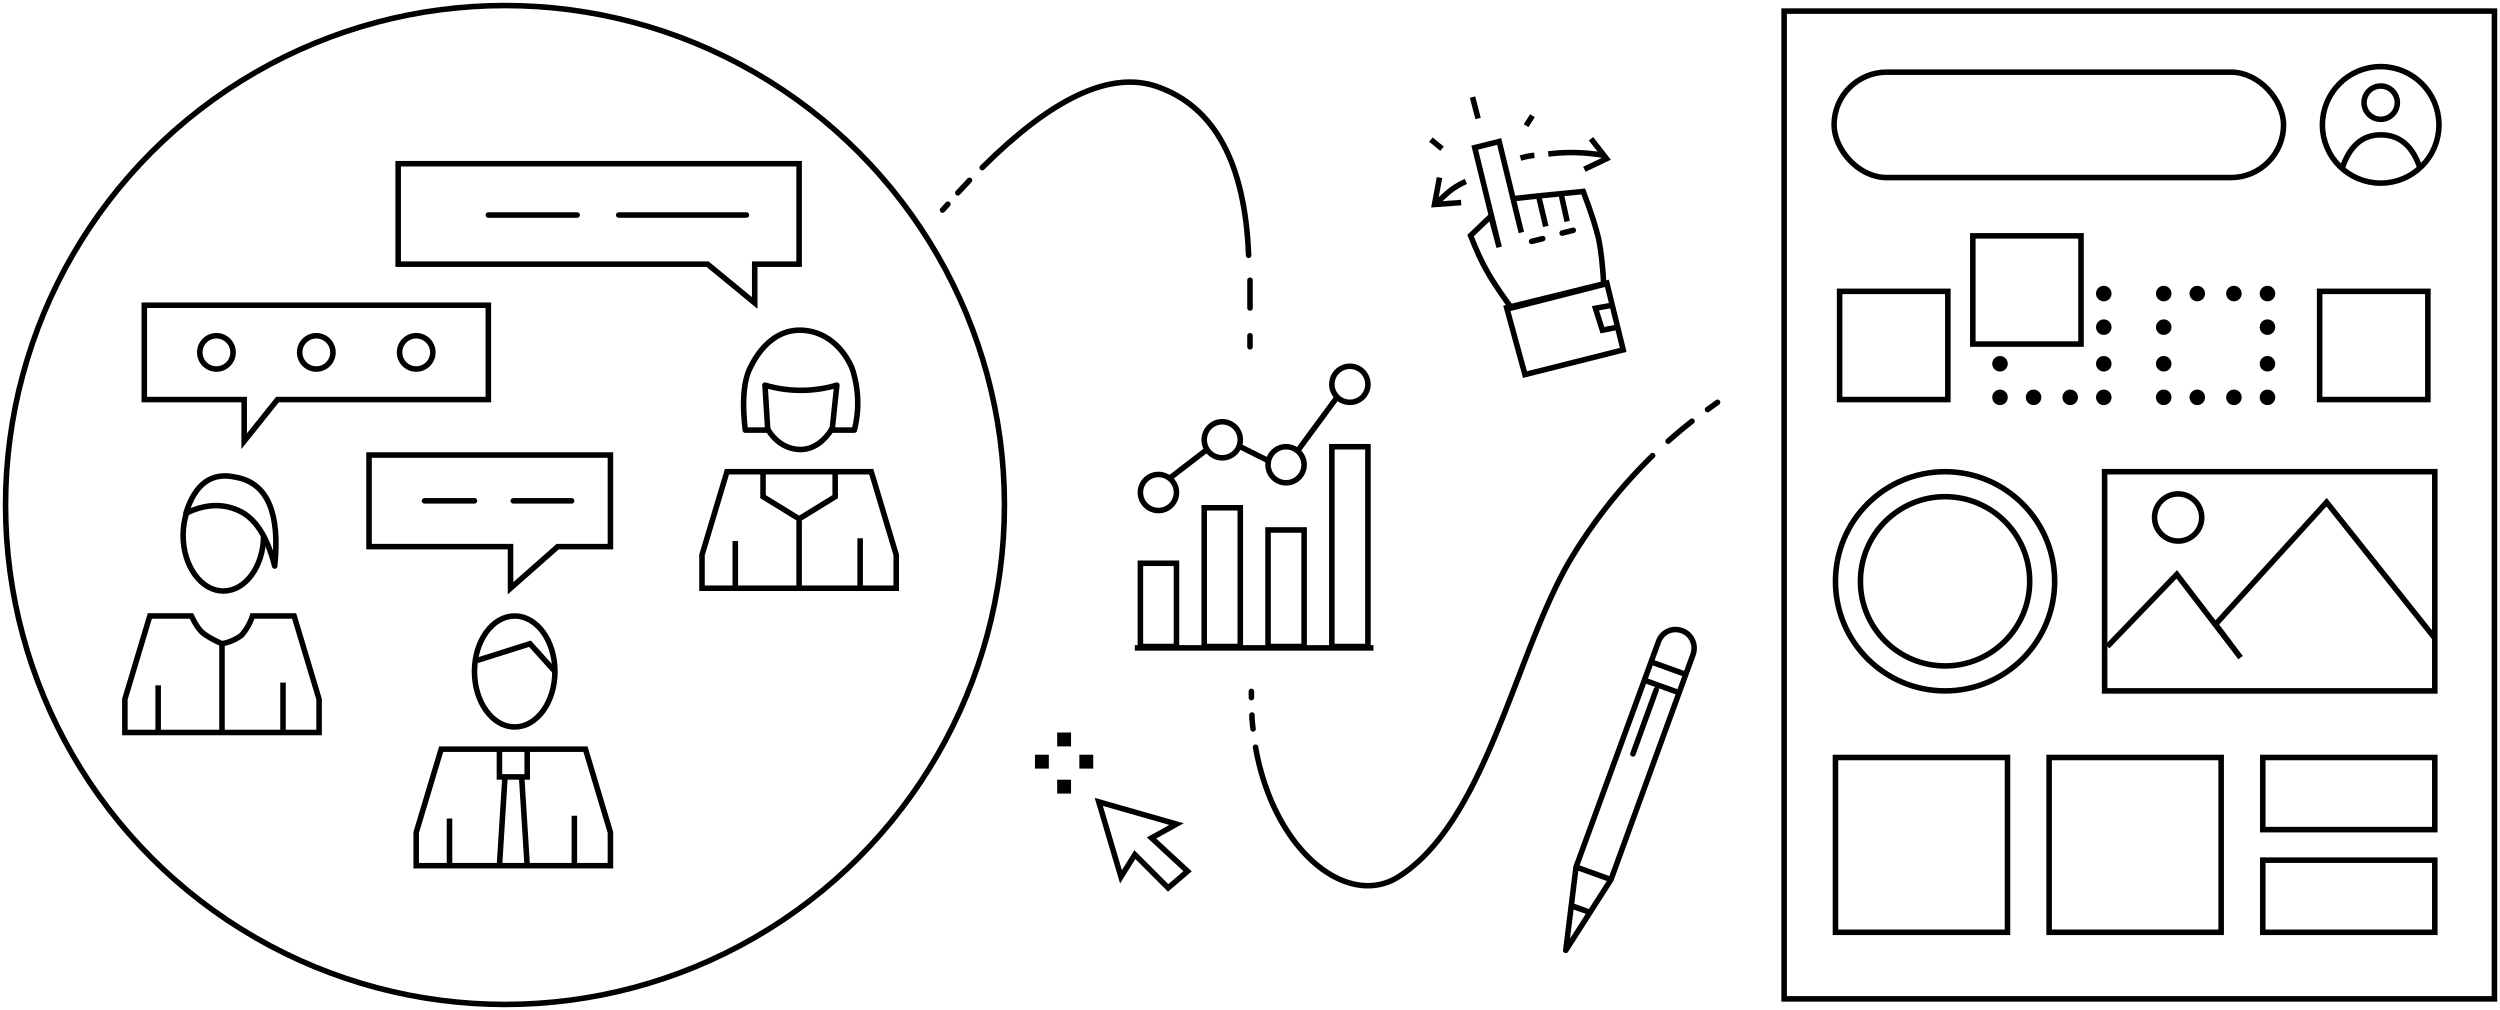 <svg xmlns="http://www.w3.org/2000/svg" viewBox="0 0 901 364">
  <g fill="none" fill-rule="evenodd">
    <g stroke="#000" stroke-width="2" transform="matrix(-1 0 0 1 362 2)">
      <path d="M267 191c0 11 6.5 20 14.5 20s14.5-9 14.5-20c0-3.4-.6-6.6-1.7-9.4"/>
      <path stroke-linejoin="round" d="M295 183c-6.7-3.3-13-3.7-19-1s-10.3 9.3-13 20c-2-19.3 2.7-30 14-32 8.7-2 14.7 2.3 18 13z"/>
      <path d="M247 262v-12l9-30h15a20 20 0 0 0 4 7 17 17 0 0 0 7 3c3.4-1.5 5.7-2.9 7-4 1.3-1.1 2.6-3.1 4-6h15l9 30v12h-12v-17 17h-23v-32 32h-22v-18 18h-13z"/>
      <g transform="translate(142 220)">
        <ellipse cx="34.5" cy="20" rx="14.5" ry="20"/>
        <path d="M0 90V78l9-30h21v10h2l-2 32 2-32h6l2 32-2-32h2V48h-9 30l9 30v12H58V73v17H13V72v18zM20 20l9-10 19 6"/>
      </g>
      <g transform="translate(186 108)">
        <path d="M88 49L76 34H0V0h124v34H88z"/>
        <circle cx="26" cy="17" r="6"/>
        <circle cx="62" cy="17" r="6"/>
        <circle cx="98" cy="17" r="6"/>
      </g>
      <path d="M39 210v-12l9-30h39-26v9l13 8 13-8v-9h13l9 30v12H97v-17 17H74v-25 25H52v-18 18zM62.1 152.4c2.7 4.6 6.8 7.6 11.4 7.6 5 0 9.6-3 12.3-8.2"/>
      <path stroke-linejoin="round" d="M60.4 136.8a45.6 45.6 0 0 0 25.9 0l-1 16.2h8.1c1.2-10.2.6-17.7-1.8-22.5-3.5-7.2-9.4-13.5-17.8-13.5s-15.2 5.4-18.8 13.5a39.2 39.2 0 0 0-.9 22.5h8l-1.7-16.2z"/>
      <g>
        <path d="M178 210l-17-15h-19v-33h87v33h-51z"/>
        <path stroke-linecap="round" d="M156 178.5h21M191 178.5h18"/>
      </g>
      <g>
        <path d="M90 107.2v-14H74V57h144.5v36.2H107z"/>
        <path stroke-linecap="round" d="M93 75.5h46M154 75.5h32"/>
      </g>
      <circle cx="180" cy="180" r="180"/>
    </g>
    <path stroke="#000" stroke-linecap="round" stroke-linejoin="round" stroke-width="2" d="M568 312.5l29.7-81.2c1.2-3.5 5-5.3 8.5-4 3.4 1.2 5.2 5 4 8.5L580.6 317l-12.5-4.5zm0 0l-3.7 30 16.3-25.5-12.5-4.5zm-1.3 14l6.3 2.3-6.3-2.2zm29.6-87.5l10 3.6-10-3.6zm-2.4 6.6l10 3.6-10-3.6zm3 3l-8.4 23.1 8.4-23.1z"/>
    <g stroke="#000" stroke-width="2" transform="translate(409 130)">
      <path d="M2 73h13v30H2zM25 53h13v50H25zM48 61h13v42H48zM71 31h13v72H71z"/>
      <circle cx="8.5" cy="47.5" r="6.5"/>
      <circle cx="31.5" cy="28.5" r="6.5"/>
      <circle cx="54.5" cy="37.5" r="6.5"/>
      <circle cx="77.5" cy="8.5" r="6.5"/>
      <path d="M13 42l13-10M38 31l10 5M59 32l14-19M0 103.5h86"/>
    </g>
    <path fill="#000" d="M373 272h5v5h-5zM381 264h5v5h-5zM389 272h5v5h-5zM381 281h5v5h-5z"/>
    <path stroke="#000" stroke-width="2" d="M421 320l7-6-13-12 9-5-28-8 8 27 5-8z"/>
    <g stroke="#000" stroke-linecap="round" stroke-width="2">
      <path stroke-linejoin="round" d="M339.7 75.7l1.9-2.1m3.6-4.1l4.2-4.5m4.6-4.6c25.3-25.2 46.3-35 63-29.2 20.7 7.2 31.7 27.5 33 60.8"/>
      <path d="M450.5 101v10M450.5 121v4"/>
    </g>
    <g stroke="#000" stroke-linecap="round" stroke-width="2">
      <path d="M451 249.2v2.2m.2 6.3c0 1.7.2 3.3.4 5m.9 6.6c6.6 37.5 33.1 58.3 51.5 46.7 32.2-20.3 42.5-82.9 63-116a186.4 186.4 0 0 1 28.6-35.8m5.6-5.2a182 182 0 0 1 8.6-7.2m5.6-4.2l3.6-2.6"/>
    </g>
    <g stroke="#000" stroke-width="2">
      <path d="M549.6 135l35.4-8.9-5.9-24.1-36.1 8.9z"/>
      <path d="M581 110l-6 1.1 2.5 7.9 5.5-1.1M544.7 111c-4.1-5.7-7-10-8.8-13.3-1.8-3.1-3.8-7.4-5.9-12.8l7.3-7 3 11.2-8.8-35.9 8.8-2.2 8 32.8-3-12.2 9.2-1 2.6 11-2.6-11 8.1-.8 2.2 10-2.2-10 8-.8c2.9 7.6 4.7 13.4 5.6 17.3.8 4 1.4 9.4 1.8 16.2l-33.3 8.5z"/>
      <path stroke-linecap="round" d="M552 87l4-1M563 84l4-1"/>
      <path d="M518.8 64l-1.8 9.7 9.6-.7"/>
      <path d="M517 73.7l5.3-4.7a29 29 0 0 1 6-3.6M515.7 50.3l4 3.3M530.7 35l2 7.7M552.3 41.7l-2.3 3.6M553 56a22 22 0 0 0-5 1M578 56a68 68 0 0 0-20-.5"/>
      <path d="M573.4 50l5.6 7.2-8 3.8"/>
    </g>
    <g>
      <path stroke="#000" stroke-width="2" d="M643 4h256v356H643z"/>
      <g fill="#000" transform="translate(777 103)">
        <circle cx="2.8" cy="2.8" r="2.8"/>
        <circle cx="14.9" cy="2.8" r="2.8"/>
        <circle cx="28.1" cy="2.8" r="2.8"/>
        <circle cx="40.2" cy="2.8" r="2.8"/>
        <circle cx="2.8" cy="40.2" r="2.8"/>
        <circle cx="14.9" cy="40.2" r="2.8"/>
        <circle cx="28.1" cy="40.2" r="2.8"/>
        <circle cx="40.2" cy="40.2" r="2.8"/>
        <circle cx="40.2" cy="14.9" r="2.8"/>
        <circle cx="40.2" cy="28.1" r="2.8"/>
        <circle cx="2.8" cy="14.9" r="2.8"/>
        <circle cx="2.8" cy="28.1" r="2.8"/>
      </g>
      <g fill="#000" transform="translate(718 103)">
        <circle cx="40.2" cy="2.8" r="2.8"/>
        <circle cx="2.8" cy="40.2" r="2.8"/>
        <circle cx="14.9" cy="40.2" r="2.8"/>
        <circle cx="28.1" cy="40.2" r="2.8"/>
        <circle cx="40.2" cy="40.2" r="2.8"/>
        <circle cx="40.2" cy="14.9" r="2.8"/>
        <circle cx="40.2" cy="28.1" r="2.8"/>
        <circle cx="2.8" cy="28.1" r="2.8"/>
      </g>
      <path stroke="#000" stroke-width="2" d="M711 85h39v39h-39zM663 105h39v39h-39zM836 105h39v39h-39z"/>
      <g stroke="#000" stroke-width="2">
        <g transform="translate(756.5 168)">
          <circle cx="28.5" cy="18.5" r="8.5"/>
          <path d="M2 2h119v79H2z"/>
          <path d="M3 65l25-26 23 30-9-12 40-44 39 49"/>
        </g>
        <g transform="translate(659.5 168)">
          <circle cx="41.5" cy="41.5" r="39.5"/>
          <circle cx="41.5" cy="41.5" r="30.5"/>
        </g>
      </g>
      <g stroke="#000" stroke-width="2" transform="translate(659 24)">
        <g transform="translate(178)">
          <circle cx="21" cy="21" r="21"/>
          <circle cx="21" cy="13" r="6"/>
          <path d="M7 37c2.7-8.3 7.3-12.4 14-12.4s11.3 3.8 14 11.5"/>
        </g>
        <rect width="162" height="38" x="2" y="2" rx="19"/>
      </g>
      <g stroke="#000" stroke-width="2">
        <path d="M661.5 273h62v63h-62zM738.5 273h62v63h-62zM815.5 273h62v26h-62zM815.5 310h62v26h-62z"/>
      </g>
    </g>
  </g>
</svg>
